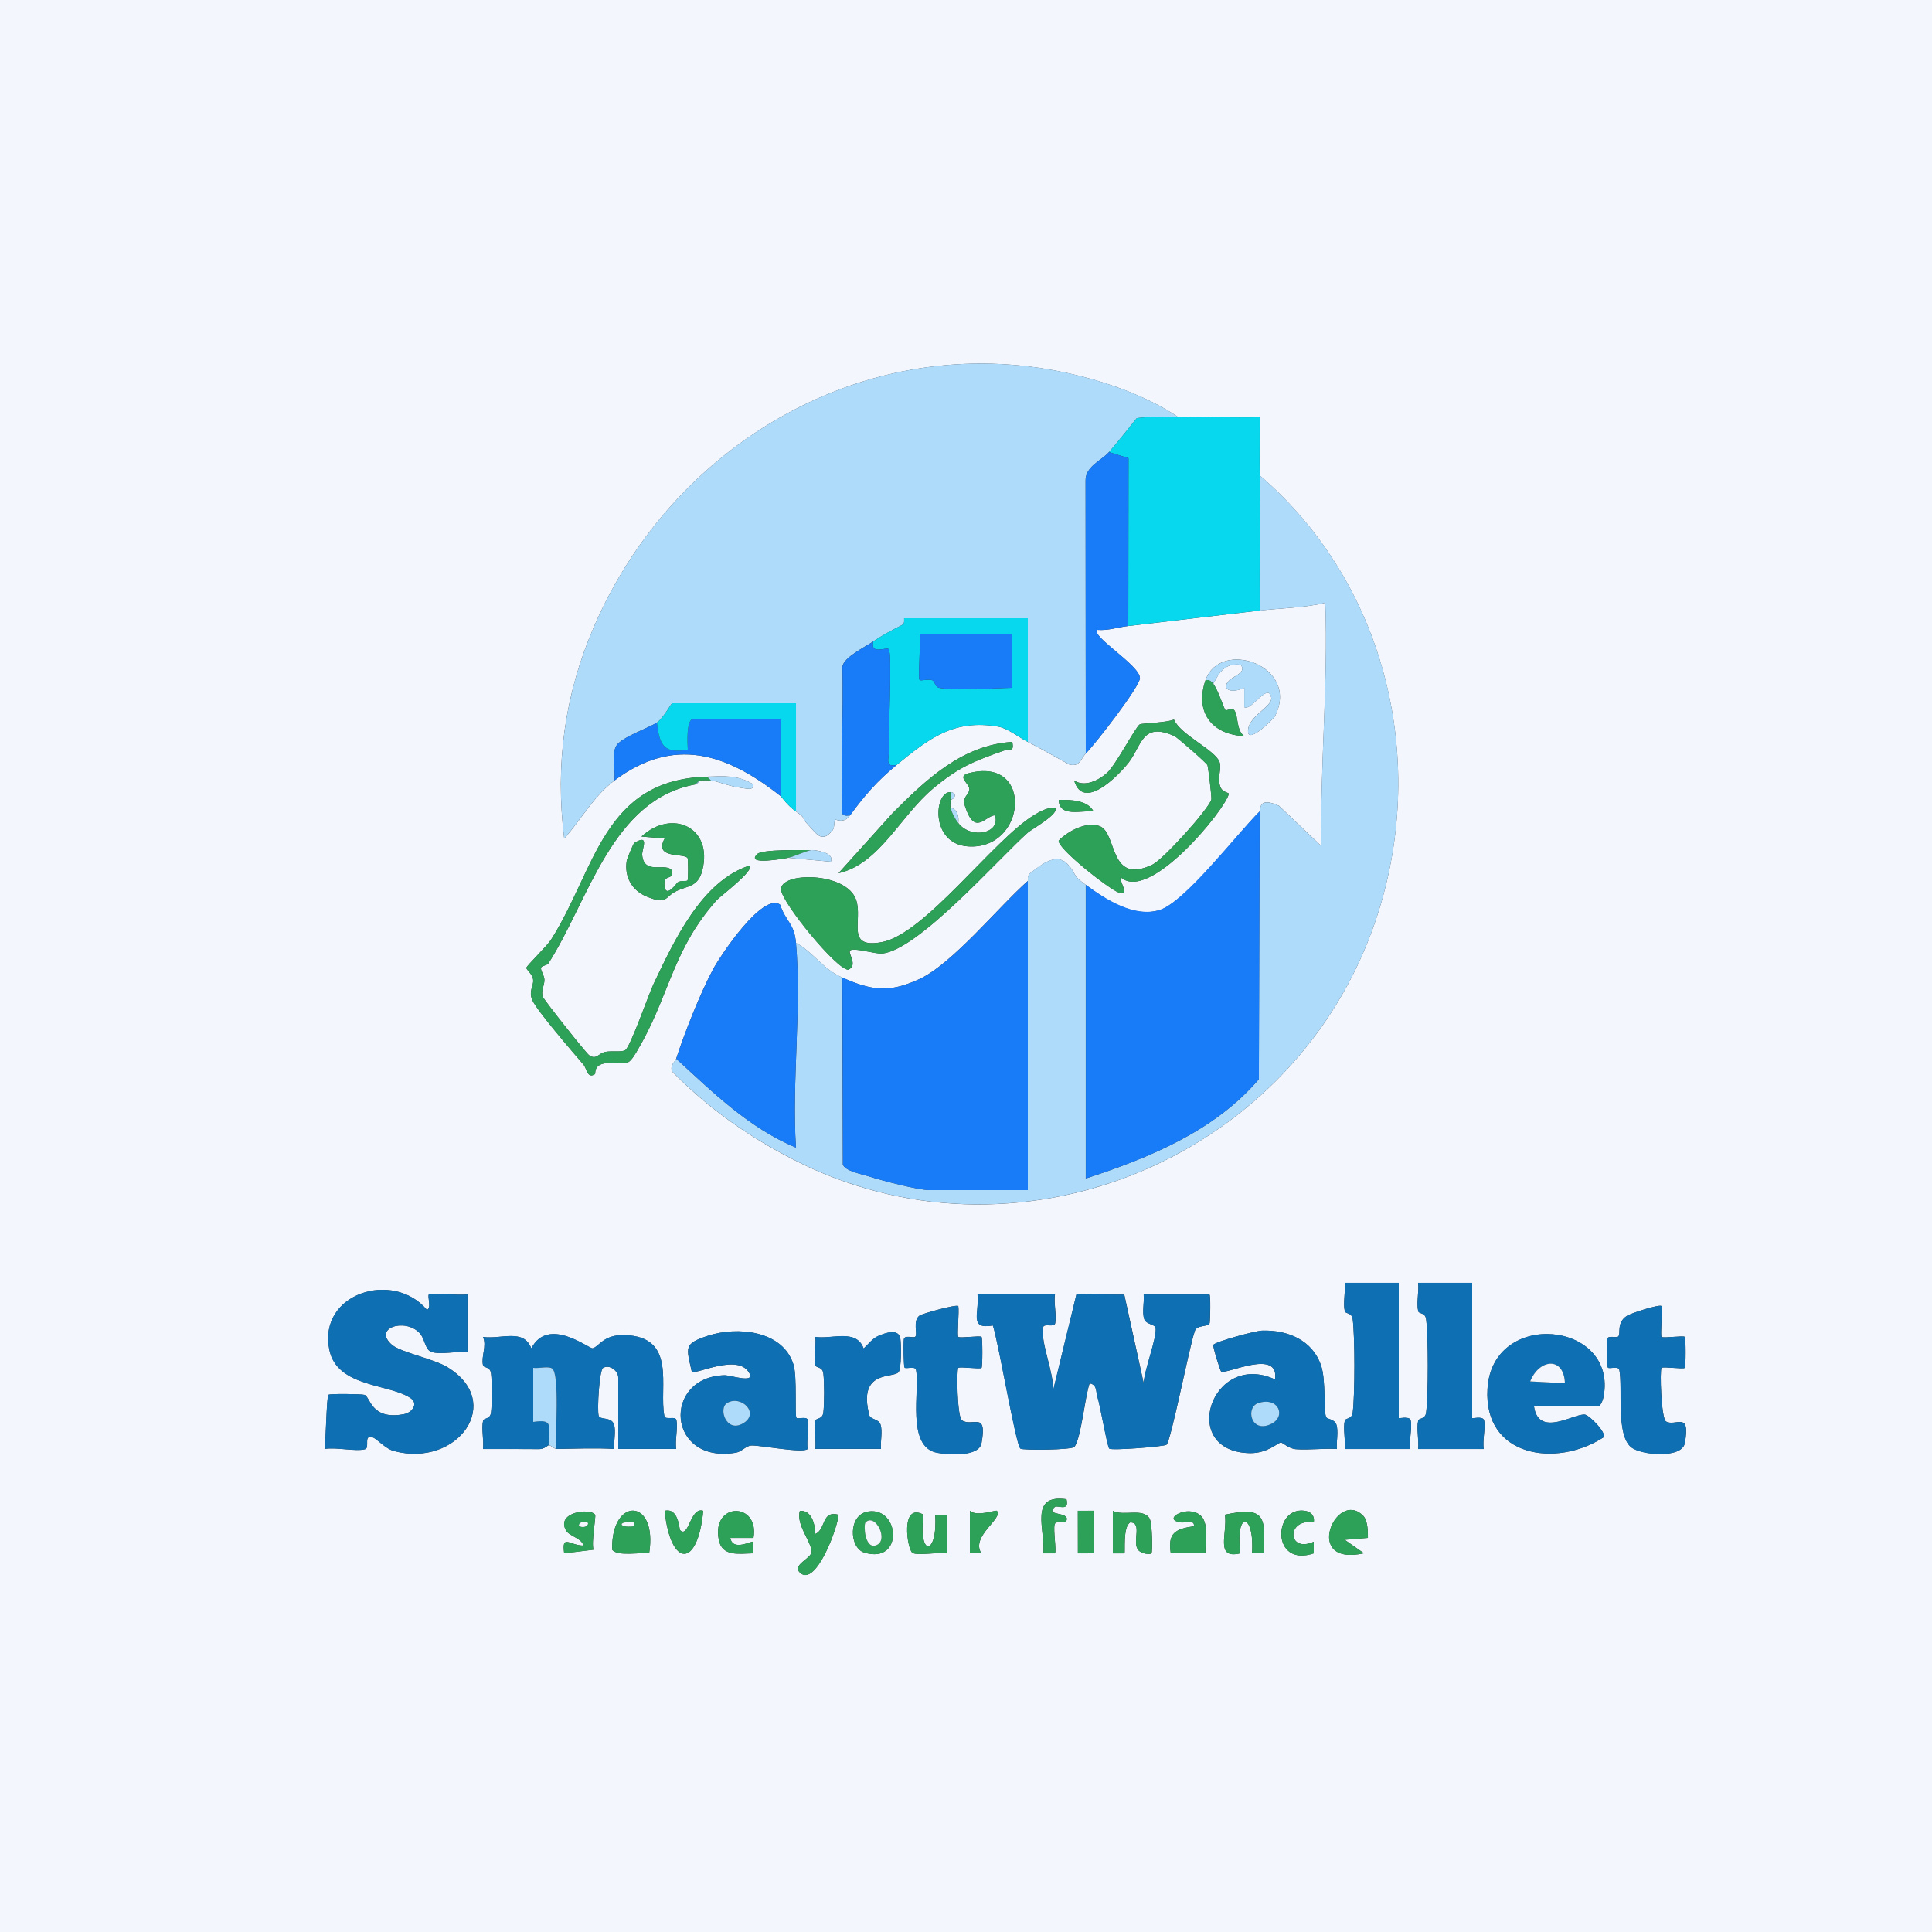 <?xml version="1.0" encoding="UTF-8"?>
<svg id="Calque_1" data-name="Calque 1" xmlns="http://www.w3.org/2000/svg" viewBox="0 0 375 375">
  <rect x="0" y="0" width="375" height="375" fill="#333333" stroke="none"/>
  <defs>
    <style>
      .cls-1 {
        fill: #0e6fb3;
      }

      .cls-2 {
        fill: #187cf8;
      }

      .cls-3 {
        fill: #afdbfb;
      }

      .cls-4 {
        fill: #08d8ee;
      }

      .cls-5 {
        fill: #2da157;
      }

      .cls-6 {
        fill: #f3f6fd;
      }
    </style>
  </defs>
  <path class="cls-6" d="M375,0v375H0V0h375ZM228.75,81c-6.25-4.21-14.4-7.03-21.74-8.63-38.79-8.46-76.39,13.71-91.73,49.29-5.71,13.24-7.54,26.72-5.77,41.1,3.37-3.72,5.65-8.18,9.74-11.25,11.59-8.68,21.79-5.24,32.25,3,.28.22,1.23,1.76,3,3,2.07,1.44,1.02,1.17,1.95,2.14,2.08,2.18,2.97,4.16,5.14,1.53.45-.54.26-1.75.51-2.07.11-.14,1.63.91,2.9-.85,2.71-3.75,5.3-6.72,9-9.75,6.25-5.11,11.11-9.01,19.83-7.45,1.74.31,4.02,2.12,5.67,2.95,2.78,1.41,5.33,2.91,8.06,4.39,2.01.56,2.3-1.25,3.19-2.14,1.78-1.77,10.5-13,10.51-14.64.01-2.47-9.64-8.18-8.26-9.36,2.06.18,3.99-.52,6-.75,8.49-.99,17.02-2.02,25.5-3,4.23-.49,8.56-.51,12.75-1.5.57,15.82-1.04,31.45-.75,47.24l-8.26-7.85c-4.16-1.9-3.48.85-3.74,1.11-4.42,4.36-14.4,17.62-19.46,19.15s-10.43-2.06-14.29-4.9c-2.79-2.06-1.62-1.79-3.31-3.8-2.24-2.67-5.18-.25-7.44,1.51-.7.55-.44,1.47-.51,1.53-5.69,5.02-14.62,16.09-21.07,19.05-5.8,2.67-9.18,2.26-14.93-.3-3.89-1.73-5.52-4.84-9-6.75-.34-3.83-1.92-3.99-3.08-7.41-3.41-2.42-11.65,9.99-13.06,12.64-2.49,4.7-5.46,12.18-7.11,17.27-.17.54-1.3,1.28-.77,2.49,6.94,7.07,14.58,12.48,23.46,17.05,42.88,22.08,95.65.5,112.23-43.99,11.62-31.19,3.7-67-21.67-88.79-.03-3.74.02-7.51,0-11.25-5.24.08-10.52-.09-15.75,0ZM234,132c-2.14,6.14,1.13,10.56,7.48,10.88-1.52-1.19-1.1-3.73-1.85-4.95-.43-.69-1.63.08-1.76-.07-.37-.42-1.39-3.88-2.37-5.11,1.17-2.34,2.27-4.02,5.25-3.75.96.95,0,1.7-1.09,2.32-3.25,1.86-1.37,3.68,1.84,2.18v3.74c1.29.97,4.66-4.97,5.25-1.86.34,1.82-4.77,3.7-4.5,6.73.19,2.15,4.98-2.59,5.25-3.15,4.87-9.85-10.68-15.05-13.5-6.97ZM227.85,139.66c-1.23.6-6.31.74-6.6.92-.87.54-4.62,7.85-6.37,9.43-1.64,1.49-4.35,2.81-6.38,1.49,1.76,5.92,8.35-.72,10.49-3.38,2.64-3.28,2.59-8.14,8.99-5.24.51.23,6.18,5.16,6.39,5.64.14.31.87,6.36.76,6.68-.71,2.07-9.37,11.63-11.43,12.62-8.56,4.1-6.77-6.19-10.28-7.48-2.56-.94-6.14.98-7.92,2.81-.36,1.47,9.85,9.49,11.64,10.08,2.34.78-.04-2.46.37-2.99,5.52,5.13,20.39-13.22,21-16.14.07-.32-1.24-.23-1.65-1.41-.66-1.88.39-3.58-.2-4.91-1.03-2.33-7.57-5.19-8.8-8.13ZM196.5,144c-9.75.61-16.75,7.32-23.27,13.85l-10.48,11.64c7.99-1.82,11.98-11.11,18.39-16.47,4.88-4.08,7.83-5.26,13.71-7.33,1.21-.43,2,.39,1.64-1.69ZM137.25,150.75c-20.22.58-21.64,18.04-30.27,31.61-.85,1.34-4.82,5.13-4.81,5.5.01.39,1.19,1.2,1.31,2.29.14,1.25-.89,2.1-.2,3.87.76,1.97,8.07,10.39,9.98,12.63.65.77.74,2.81,2.23,1.83.14-.09-.32-1.82,2.06-2.11,4.61-.56,3.83,1.79,7.09-4.12,5.39-9.79,6.24-18.31,14.47-27.53.67-.75,7.41-5.77,6.39-6.72-9.36,3.02-14.68,14.68-18.64,22.98-.97,2.04-4.53,12.32-5.51,12.86-.78.43-2.6.09-3.81.32-1.41.27-1.76,1.64-3.18.67-.6-.41-8.74-10.68-9-11.36-.42-1.11.32-2.15.31-3.28,0-.81-.67-1.64-.67-2.26,0-.5,1.15-.48,1.48-.99,7.88-12.37,12.28-31.75,28.52-34.69.56-.1.7-.75.75-.75.7-.06,1.56-.06,2.25,0,1.28.12,3.9,1.24,5.73,1.4.84.08,2.68.7,2.51-.64-3.09-1.91-5.86-1.6-8.99-1.51ZM184.5,153.75c-3.22-.08-3.99,10.03,3.39,10.54,11.41.79,12.87-17.62.09-14.19-2.37.64.28,2,.17,3.16s-1.45,1.32-.83,3.25c1.91,5.9,3.92,1.81,5.81,1.74,1.17,3.55-4.66,4.7-7.12,1.51.13-1.31-.12-2.61-1.5-3-.1-.39.02-1.02,0-1.5,1.09-.32,1.09-1.47,0-1.5ZM212.25,157.49c-1.16-2.23-4.57-2.26-6.75-2.24.05,3.47,4.51,2,6.75,2.24ZM204.75,156.75c-1.49-.02-2.88.75-4.11,1.5-7.8,4.76-21.12,23.04-29.44,24.61-7.17,1.35-3.69-4.16-5.01-8.16-1.83-5.54-14.9-5.53-14.58-1.97.23,2.53,10.75,15.48,13.04,15.49,1.97-.86-.16-3.25.37-3.73.7-.63,4.8.7,6.2.58,6.97-.6,22.53-18.34,28.29-23.47.73-.65,6.41-3.78,5.25-4.86ZM123.11,163.62c-.16.1-1.4,3.04-1.46,3.45-.5,3.12,1,5.8,3.93,6.98,4.05,1.64,3.36.04,5.75-1.11,2.12-1.02,4.16-.74,4.99-4,2.13-8.41-5.94-12-11.81-6.56l4.5.37c-2.2,4.05,3.76,2.77,4.45,3.81.12.18.16,4.26-.03,4.37-.33.18-1.22-.07-1.9.34-.14.09-2.19,3.08-2.53.85-.4-2.63,1.63-1.08,1.5-2.98-.95-2.01-5.48.95-5.85-3.17-.1-1.15,1.56-4.25-1.54-2.34ZM157.5,165c-1.85.02-9.53-.17-10.5.76-2.44,2.32,5.31.86,6,.74l8.25.75c.84-1.77-3.01-2.28-3.75-2.25ZM271.5,249h-10.5c.21,1.72-.36,3.88.02,5.49.14.6,1.36.2,1.54,1.59.44,3.37.44,14.73,0,18.1-.18,1.39-1.4.98-1.54,1.59-.37,1.6.19,3.77-.02,5.49h12.75c-.3-1.6.41-4.25.05-5.59-.23-.86-2.3-.29-2.3-.41v-26.25ZM285.75,249h-10.5c.21,1.72-.36,3.88.02,5.49.14.6,1.36.2,1.54,1.59.44,3.37.44,14.73,0,18.1-.18,1.39-1.4.98-1.54,1.59-.37,1.6.19,3.77-.02,5.49h12.75c-.3-1.6.41-4.25.05-5.59-.23-.86-2.3-.29-2.3-.41v-26.25ZM90.75,262.5v-11.25c-1.26.2-7.24-.28-7.5,0-.32.34.55,2.66-.37,3-6.54-7.77-21.15-3.27-18.96,7.7,1.49,7.45,11.83,6.58,15.88,9.5,1.37.99.29,2.73-1.43,3.05-6.43,1.22-6.47-3.47-7.65-3.76-.71-.17-6.73-.24-6.97,0-.36.38-.49,9.08-.75,10.51,2.19-.4,5.99.54,7.85.05,1.02-.27-.42-2.94,1.52-2.29.84.28,2.4,2.18,4.11,2.64,12.37,3.29,21.59-9.51,10.31-16.31-2.68-1.61-8.99-2.84-10.7-4.3-3.78-3.24,2.44-5.29,5.33-2.33,1.08,1.11,1.05,3.25,2.31,3.69,1.77.62,5.01-.22,7.03.1ZM204.75,251.25h-15c.38,3.64-1.72,6.86,2.97,6.03,1.06,3,4.42,23.1,5.35,23.9.4.35,10.08.28,10.51-.36,1.33-1.98,1.97-9.58,2.92-12.31,1.5.27,1.19,1.62,1.51,2.6.56,1.72,1.91,9.73,2.31,10.07.48.41,10.67-.4,11.1-.75.87-.72,4.46-19.2,5.46-21.92.27-1.46,2.69-.86,2.92-1.7.09-.3.23-5.55-.05-5.55h-12.75c.15,1.48-.36,3.43.11,4.79.36,1.05,2.08.98,2.2,1.69.31,1.84-2.25,8.31-2.31,10.76l-3.77-17.21-9.28-.08-4.56,18.8c.27-3.42-2.47-9.44-1.91-12.37.16-.87,2.16.12,2.34-.8.3-1.55-.3-3.88-.05-5.59ZM186,253.5c-.37-.37-7.02,1.48-7.52,1.85-1.38,1.04-.31,3.57-.82,4.1-.31.33-2.05-.39-2.21.46-.14.71-.06,5.35.14,5.54.32.32,2.05-.4,2.22.46.77,3.87-1.96,14.95,4.09,16.07,2.24.42,8.12.8,8.61-1.85,1.18-6.38-1.77-3.08-3.8-4.45-.91-.62-1.07-9.82-.7-10.18.29-.29,4.21.3,4.51,0,.21-.21.21-5.8,0-6.01-.3-.29-4.21.3-4.51,0-.27-.27.2-4.9,0-6.01ZM322.5,253.5c-.37-.39-5.9,1.37-6.71,1.9-2.1,1.37-1.14,3.47-1.67,4-.38.38-2-.31-2.16.51-.14.7-.06,5.35.14,5.54.32.32,2.04-.4,2.22.46.68,3.39-.68,12.42,2.22,14.94,1.89,1.63,9.92,2.31,10.48-.72,1.18-6.42-1.85-3.13-3.65-4.23-.93-.57-1.23-10.03-.86-10.4.3-.29,4.21.3,4.51,0,.21-.21.21-5.8,0-6.01-.3-.29-4.21.3-4.51,0-.27-.26.2-4.9,0-6ZM154.59,275.2c-.37-.36.16-7.95-.58-10.33-2.07-6.65-10.92-7.45-16.6-5.59-4.78,1.56-4.19,2.23-3.14,6.97.75.67,9.2-3.74,11.23.39.93,1.9-3.82.27-4.86.3-12.15.32-11.25,17.3,2.2,15.03,1.13-.19,1.93-1.32,2.99-1.39,1.63-.1,10.02,1.57,10.92.68-.26-1.7.35-4.06.05-5.59-.17-.85-1.9-.14-2.22-.46ZM257.42,275.09c-.54-.87-.03-7.09-.97-9.93-1.65-5.03-6.51-7.03-11.47-6.88-1.35.04-9.01,2.12-9.48,2.76-.16.22,1.31,5.03,1.53,5.18.89.65,11.36-4.59,10.45,1.53-12.39-5.68-18.85,14.06-4.87,14.31,3.37.06,5.48-2.06,5.99-2.06.4,0,1.51,1.2,2.97,1.3,2.6.18,5.31-.21,7.92-.04-.14-1.48.35-3.43-.12-4.79-.34-.98-1.73-.99-1.96-1.37ZM108,281.25c3.73-.05,7.55-.22,11.24,0-.16-1.44.37-3.51-.08-4.79-.54-1.51-2.71-.78-2.96-1.67-.32-1.13.12-8.8.85-9.26,1.23-.77,2.95.55,2.95,1.84v13.88h11.25c-.25-1.71.35-4.04.05-5.59-.18-.9-2.18.08-2.35-.82-1.1-5.63,2.54-15.45-7.81-15.69-4.06-.09-4.88,2.27-6.11,2.56-.65.15-8.65-6.31-11.9.03-1.49-3.94-5.85-1.73-9.38-2.23.79,1.79-.38,3.67,0,5.48.13.6,1.38.18,1.56,1.59.21,1.58.21,6.02,0,7.6-.18,1.39-1.4.99-1.54,1.59-.37,1.6.19,3.77-.02,5.49,3.63,0,7.29-.01,10.93.02.96,0,1.72-.77,1.82-.77.39,0,1.16.75,1.5.75ZM158.25,281.25h12.75c-.15-1.48.36-3.42-.11-4.79-.35-1.02-1.95-.95-2.15-1.73-2.34-8.99,4.75-7.09,5.69-8.42.54-.76.51-5.29.33-6.45-.32-2.08-2.9-1.14-4.31-.53-1.1.48-1.95,1.62-2.82,2.43-1.4-3.89-6.14-1.76-9.38-2.25.21,1.72-.35,3.89.02,5.49.14.6,1.36.2,1.54,1.59.21,1.58.21,6.02,0,7.6-.18,1.39-1.4.99-1.54,1.59-.37,1.61.19,3.77-.02,5.49ZM297.75,273h12.38c.53,0,1-1.25,1.12-1.87,2.78-14.72-21.62-17.14-22.53-1.53-.77,13.17,13.29,15.37,22.53,9.39.62-.89-2.65-4.16-3.53-4.39-1.86-.48-9.06,4.65-9.97-1.59ZM207,291c-7.36-1.04-4.08,5.87-4.49,10.5h2.24c.37-.35-.34-4.53-.05-5.6.27-.96,2,.08,2.31-.79.63-1.78-4.33-.8-2.26-2.62.47-.41,2.88,1.02,2.25-1.5ZM115.51,294.01c-.95-1.37-7.6-.52-5.66,3.01.66,1.2,3,1.47,3.41,2.97-2.69,0-4.25-2.32-3.75,1.5l5.69-.7c-.44-1.38.52-6.5.32-6.79ZM126,301.5c1.73-10.83-7.42-11.02-7.18-.71,1.03,1.38,5.43.47,7.18.71ZM132.01,297c-.22-.22-.26-4.39-3.01-3.75,1.18,11.06,6.44,11.18,7.49,0-2.51-.85-2.8,5.45-4.49,3.75ZM146.25,298.5c1.21-6.97-8.15-7.03-6.74.35.65,3.41,4.02,2.68,6.74,2.65v-2.24c-.26-.29-4.01,1.97-4.5-.74h4.5ZM158.26,297.75c-.08-1.79-.63-4.64-3-4.5-.85,2.56,2.29,6.12,2.27,7.91-.02,1.37-3.85,2.55-2.27,4.08,3.09,2.98,7.45-9.02,7.49-11.24-3.35-.84-2.37,2.78-4.49,3.74ZM168.55,293.38c-4.01.58-3.74,7.09-.77,7.98,7.64,2.29,6.92-8.87.77-7.98ZM193.49,293.25c-.18-.2-3.92,1.22-5.24,0v8.25s2.24,0,2.24,0c-2.17-3.31,4.35-6.8,3-8.25ZM212.25,293.24h-3.04s.01,8.26.01,8.26h3.04s-.01-8.26-.01-8.26ZM223.5,301.5c.24-.24.16-5.88-.36-6.75-1.27-2.13-5.04-.39-7.13-1.49v8.25s2.24,0,2.24,0c.22-.22-.37-5.16,1.14-6.01,2.38.02.37,3.67,1.48,5.27.58.83,2.35,1.02,2.64.73ZM234,301.5c-.17-3.01,1.23-7.56-2.8-8.12-2.2-.3-5.14,1.59-2.08,2.11.94.16,2.78-.65,2.63.74-3.59.54-5.13,1.3-4.5,5.26h6.76ZM245.25,301.5c.5-7.34.08-9.11-7.49-7.5.53,3.65-2.01,8.71,2.99,7.49-1.06-8.49,2.82-7.86,2.26,0h2.24ZM255,295.5c.22-1.35-.6-2.14-1.89-2.28-6.05-.66-6.3,11.06,1.89,8.28v-2.25c-5.14,2.31-5.4-4.6,0-3.76ZM264.57,294.19c-5.19-5.25-11.87,9.97.18,7.3l-3.74-2.62,4.5-.37c.02-1.26-.03-3.4-.93-4.31ZM179.25,294c-4.57-2.49-3.16,6.77-2.14,7.4s5.08-.21,6.65.11v-7.51s-2.25,0-2.25,0c.56,7.86-3.32,8.49-2.26,0Z"/>
  <path class="cls-3" d="M228.75,81c-2.68.05-5.43-.22-8.1.16-1.77,2.16-3.56,4.5-5.4,6.59-1.43,1.63-4.63,2.79-4.54,5.59l.04,52.91c-.9.89-1.18,2.7-3.19,2.14-2.73-1.48-5.28-2.98-8.06-4.39v-24h-24c-.06,0,.13,1.02-.25,1.22-2.32,1.23-3.55,1.81-5.75,3.28-1.64,1.1-5.66,3.04-6,4.87.22,8.75-.29,17.54,0,26.29.05,1.44-.76,3.01,1.5,2.59-1.27,1.76-2.79.71-2.9.85-.25.33-.06,1.53-.51,2.07-2.17,2.62-3.07.65-5.14-1.53-.93-.97.12-.7-1.95-2.14v-21h-24c-.25,0-1.7,2.88-3,3.75-1.56,1.04-6.86,2.82-7.87,4.5s-.12,4.82-.38,6.75c-4.09,3.07-6.37,7.53-9.74,11.25-1.77-14.37.07-27.86,5.77-41.1,15.34-35.58,52.94-57.74,91.73-49.29,7.34,1.6,15.49,4.42,21.74,8.63Z"/>
  <path class="cls-3" d="M244.5,92.25c25.37,21.8,33.29,57.61,21.67,88.79-16.58,44.48-69.35,66.07-112.23,43.99-8.88-4.57-16.52-9.97-23.46-17.05-.53-1.21.59-1.95.77-2.49,7.11,6.54,14.16,13.47,23.24,17.25-.82-12.85,1.13-27.07,0-39.75,3.48,1.91,5.11,5.02,9,6.75l.1,36.27c.45,1.33,3.75,1.89,5.15,2.35,2.35.77,9.52,2.63,11.62,2.63h19.12v-60c.07-.06-.2-.98.51-1.53,2.25-1.77,5.19-4.18,7.44-1.51,1.69,2.01.52,1.74,3.31,3.8v57c12.32-4.01,25.02-9.23,33.6-19.27l.15-51.97c.26-.25-.42-3,3.74-1.11l8.26,7.85c-.29-15.79,1.32-31.43.75-47.24-4.19.99-8.52,1.01-12.75,1.5-.05-8.74.07-17.51,0-26.25Z"/>
  <path class="cls-2" d="M244.5,157.5l-.15,51.97c-8.58,10.05-21.28,15.27-33.59,19.27v-57c3.85,2.84,9.4,6.38,14.28,4.9s15.04-14.79,19.46-19.15Z"/>
  <path class="cls-2" d="M199.5,171v60h-19.12c-2.1,0-9.27-1.86-11.62-2.63-1.4-.46-4.7-1.02-5.15-2.35l-.1-36.27c5.75,2.56,9.12,2.97,14.93.3,6.45-2.97,15.39-14.03,21.07-19.05Z"/>
  <path class="cls-4" d="M228.75,81c5.24-.09,10.52.07,15.75,0,.02,3.74-.04,7.51,0,11.25.07,8.74-.05,17.51,0,26.25-8.48.98-17.01,2.01-25.5,3l.04-32.57-3.79-1.18c1.84-2.09,3.63-4.43,5.4-6.59,2.66-.38,5.41-.11,8.1-.16Z"/>
  <path class="cls-1" d="M204.75,251.25c-.25,1.71.35,4.04.05,5.59-.18.92-2.18-.07-2.34.8-.55,2.93,2.18,8.95,1.91,12.37l4.56-18.8,9.28.08,3.77,17.21c.07-2.45,2.62-8.92,2.31-10.76-.12-.71-1.84-.65-2.2-1.69-.47-1.36.05-3.31-.11-4.79h12.75c.28,0,.14,5.24.05,5.55-.24.84-2.66.24-2.92,1.7-.99,2.72-4.58,21.21-5.46,21.92-.43.35-10.61,1.16-11.1.75-.39-.33-1.75-8.34-2.31-10.07-.32-.98-.01-2.34-1.51-2.6-.95,2.73-1.59,10.34-2.92,12.31-.43.64-10.11.71-10.51.36-.93-.8-4.29-20.9-5.35-23.9-4.69.83-2.6-2.38-2.97-6.03h15Z"/>
  <path class="cls-2" d="M131.25,205.5c1.65-5.08,4.62-12.57,7.11-17.27,1.41-2.66,9.65-15.06,13.06-12.64,1.17,3.42,2.74,3.58,3.08,7.41,1.12,12.68-.83,26.9,0,39.75-9.08-3.78-16.13-10.71-23.24-17.25Z"/>
  <path class="cls-1" d="M90.75,262.5c-2.02-.31-5.26.52-7.03-.1-1.26-.44-1.23-2.58-2.31-3.69-2.88-2.96-9.11-.91-5.33,2.33,1.71,1.46,8.02,2.69,10.7,4.3,11.28,6.8,2.06,19.59-10.31,16.31-1.72-.46-3.28-2.36-4.11-2.64-1.94-.65-.5,2.02-1.52,2.29-1.86.49-5.66-.45-7.85-.05.26-1.43.38-10.13.75-10.51.24-.25,6.26-.18,6.97,0,1.18.29,1.22,4.99,7.65,3.76,1.72-.33,2.8-2.07,1.43-3.05-4.05-2.91-14.4-2.05-15.88-9.5-2.19-10.97,12.42-15.48,18.96-7.7.92-.35.04-2.67.37-3,.26-.27,6.25.21,7.5,0v11.25Z"/>
  <path class="cls-1" d="M106.5,280.5c-.1,0-.86.78-1.82.77-3.64-.03-7.3-.03-10.93-.02.21-1.72-.35-3.89.02-5.49.14-.6,1.36-.2,1.54-1.59.2-1.58.21-6.02,0-7.6-.18-1.4-1.43-.99-1.56-1.59-.38-1.82.79-3.69,0-5.48,3.53.5,7.89-1.71,9.38,2.23,3.25-6.35,11.25.12,11.9-.03,1.23-.29,2.05-2.65,6.11-2.56,10.35.23,6.71,10.06,7.81,15.69.18.9,2.18-.08,2.35.82.3,1.55-.31,3.88-.05,5.59h-11.25v-13.88c0-1.28-1.72-2.61-2.95-1.84-.73.46-1.17,8.13-.85,9.26.25.89,2.42.15,2.96,1.67.45,1.28-.08,3.36.08,4.79-3.69-.22-7.51-.05-11.24,0-.29-2.53.73-14.69-.86-15.64-.76-.46-2.61.06-3.64-.11v10.5c4.23-.65,2.88,1.01,3,4.5Z"/>
  <path class="cls-4" d="M169.5,124.5c2.2-1.47,3.42-2.05,5.75-3.28.38-.2.19-1.22.25-1.22h24v24c-1.65-.84-3.93-2.65-5.67-2.95-8.72-1.55-13.58,2.35-19.83,7.45-2.26.42-1.45-1.15-1.5-2.59-.1-2.93.7-19.2,0-19.91-.46-.48-3.65,1.2-3.01-1.5ZM196.5,123h-18c.24,1.37-.33,8.7,0,8.99.24.21,1.72-.24,2.42.03.76.29.31,1.36,1.65,1.54,4.18.54,9.65.02,13.93-.06v-10.5Z"/>
  <path class="cls-1" d="M154.59,275.2c.32.32,2.05-.4,2.22.46.3,1.54-.3,3.89-.05,5.59-.9.9-9.29-.77-10.92-.68-1.07.06-1.86,1.2-2.99,1.39-13.46,2.27-14.36-14.71-2.2-15.03,1.04-.03,5.79,1.6,4.86-.3-2.03-4.13-10.48.28-11.23-.39-1.04-4.74-1.64-5.4,3.14-6.97,5.68-1.86,14.53-1.06,16.6,5.59.74,2.38.22,9.97.58,10.33ZM141.1,272.35c-1.65,1.05-.17,5.62,2.89,4.05,3.79-1.94-.17-5.79-2.89-4.05Z"/>
  <path class="cls-1" d="M257.42,275.09c.23.37,1.63.39,1.96,1.37.47,1.36-.03,3.31.12,4.79-2.61-.17-5.32.22-7.92.04-1.46-.1-2.56-1.3-2.97-1.3-.51,0-2.62,2.12-5.99,2.06-13.98-.25-7.52-19.99,4.87-14.31.91-6.12-9.56-.88-10.45-1.53-.22-.16-1.69-4.97-1.53-5.18.47-.63,8.13-2.71,9.48-2.76,4.96-.15,9.82,1.86,11.47,6.88.93,2.84.43,9.06.97,9.93ZM244.23,272.34c-2.53.83-1.45,5.98,2.52,4.04,2.98-1.46,1.38-5.32-2.52-4.04Z"/>
  <path class="cls-2" d="M215.25,87.75l3.79,1.18-.04,32.57c-2,.23-3.94.93-6,.75-1.38,1.18,8.27,6.89,8.26,9.36,0,1.64-8.73,12.87-10.51,14.64l-.04-52.91c-.09-2.8,3.1-3.96,4.54-5.59Z"/>
  <path class="cls-1" d="M297.75,273c.91,6.25,8.11,1.11,9.97,1.59.88.23,4.15,3.5,3.53,4.39-9.24,5.99-23.3,3.79-22.53-9.39.91-15.62,25.31-13.19,22.53,1.53-.12.62-.59,1.87-1.12,1.87h-12.38ZM303.75,268.5c-.19-5.26-5-4.73-6.74-.37l6.74.37Z"/>
  <path class="cls-1" d="M271.5,249v26.25c0,.12,2.07-.45,2.3.41.36,1.34-.35,3.99-.05,5.59h-12.75c.21-1.72-.36-3.88.02-5.49.14-.6,1.36-.2,1.54-1.59.44-3.37.44-14.73,0-18.1-.18-1.39-1.4-.98-1.54-1.59-.37-1.6.19-3.77-.02-5.49h10.5Z"/>
  <path class="cls-1" d="M285.75,249v26.25c0,.12,2.07-.45,2.3.41.36,1.34-.35,3.99-.05,5.59h-12.75c.21-1.72-.36-3.88.02-5.49.14-.6,1.36-.2,1.54-1.59.44-3.37.44-14.73,0-18.1-.18-1.39-1.4-.98-1.54-1.59-.37-1.6.19-3.77-.02-5.49h10.5Z"/>
  <path class="cls-1" d="M186,253.5c.2,1.11-.27,5.74,0,6.01.3.29,4.21-.3,4.51,0,.21.21.21,5.8,0,6.01-.3.29-4.21-.3-4.51,0-.37.36-.21,9.56.7,10.18,2.03,1.37,4.98-1.93,3.8,4.45-.49,2.66-6.36,2.27-8.61,1.85-6.05-1.12-3.33-12.2-4.09-16.07-.17-.86-1.9-.14-2.22-.46-.2-.2-.28-4.83-.14-5.54.17-.84,1.9-.13,2.21-.46.51-.53-.56-3.06.82-4.1.5-.38,7.15-2.22,7.52-1.85Z"/>
  <path class="cls-1" d="M322.5,253.5c.2,1.1-.27,5.74,0,6,.3.29,4.21-.3,4.51,0,.21.21.21,5.8,0,6.01-.3.29-4.21-.3-4.51,0-.37.37-.07,9.83.86,10.4,1.8,1.1,4.83-2.19,3.65,4.23-.56,3.03-8.59,2.36-10.48.72-2.91-2.51-1.54-11.55-2.22-14.94-.17-.85-1.9-.14-2.22-.46-.2-.19-.28-4.84-.14-5.54.17-.81,1.78-.12,2.16-.51.53-.54-.43-2.63,1.67-4,.81-.53,6.35-2.29,6.71-1.9Z"/>
  <path class="cls-1" d="M158.25,281.25c.21-1.72-.35-3.88.02-5.49.14-.6,1.36-.2,1.54-1.59.21-1.58.21-6.02,0-7.6-.18-1.39-1.4-.99-1.54-1.59-.37-1.6.19-3.77-.02-5.49,3.24.49,7.98-1.64,9.38,2.25.87-.81,1.72-1.95,2.82-2.43,1.41-.61,3.99-1.55,4.31.53.18,1.17.21,5.69-.33,6.45-.94,1.33-8.03-.57-5.69,8.42.21.79,1.8.72,2.15,1.73.47,1.37-.04,3.3.11,4.79h-12.75Z"/>
  <path class="cls-5" d="M137.25,150.75l.75.75c-.69-.06-1.55-.06-2.25,0l-.75.75c-16.25,2.95-20.64,22.32-28.52,34.69-.33.52-1.49.49-1.48.99,0,.62.67,1.45.67,2.26.01,1.13-.73,2.17-.31,3.28.26.68,8.4,10.95,9,11.36,1.42.97,1.78-.4,3.18-.67,1.21-.23,3.03.11,3.81-.32.98-.54,4.54-10.82,5.51-12.86,3.96-8.3,9.28-19.96,18.64-22.98,1.01.95-5.73,5.98-6.39,6.72-8.23,9.22-9.08,17.74-14.47,27.53-3.26,5.91-2.47,3.56-7.09,4.12-2.38.29-1.92,2.02-2.06,2.11-1.49.98-1.57-1.07-2.23-1.83-1.91-2.23-9.22-10.65-9.98-12.63-.69-1.77.35-2.62.2-3.87-.12-1.1-1.3-1.9-1.31-2.29-.01-.37,3.96-4.16,4.81-5.5,8.62-13.57,10.04-31.03,30.27-31.61Z"/>
  <path class="cls-5" d="M204.75,156.75c1.16,1.08-4.52,4.21-5.25,4.86-5.76,5.13-21.32,22.87-28.29,23.47-1.4.12-5.5-1.22-6.2-.58-.54.48,1.6,2.87-.37,3.73-2.29-.01-12.82-12.96-13.04-15.49-.32-3.57,12.76-3.57,14.58,1.97,1.32,4-2.15,9.52,5.01,8.16,8.33-1.57,21.64-19.85,29.44-24.61,1.23-.75,2.62-1.52,4.11-1.5Z"/>
  <path class="cls-2" d="M169.5,124.5c-.65,2.7,2.55,1.02,3.01,1.5.69.72-.1,16.98,0,19.91.05,1.44-.76,3.01,1.5,2.59-3.7,3.03-6.29,6-9,9.75-2.26.42-1.45-1.15-1.5-2.59-.29-8.74.22-17.54,0-26.29.35-1.83,4.36-3.77,6-4.87Z"/>
  <path class="cls-2" d="M127.5,140.25c.52,4.35,1.32,6.11,6,5.25-.06-1.16-.34-6,1.12-6h16.88v15c-10.46-8.24-20.66-11.68-32.25-3,.26-1.93-.6-5.12.38-6.75s6.31-3.46,7.87-4.5Z"/>
  <path class="cls-5" d="M227.85,139.66c1.23,2.94,7.78,5.8,8.8,8.13.59,1.34-.46,3.04.2,4.91.41,1.18,1.72,1.09,1.65,1.41-.6,2.92-15.48,21.27-21,16.14-.41.52,1.97,3.76-.37,2.99-1.79-.59-12-8.61-11.64-10.08,1.79-1.82,5.36-3.75,7.92-2.81,3.51,1.29,1.72,11.57,10.28,7.48,2.06-.99,10.72-10.55,11.43-12.62.11-.32-.62-6.37-.76-6.68-.21-.48-5.88-5.41-6.39-5.64-6.4-2.9-6.35,1.96-8.99,5.24-2.14,2.66-8.74,9.29-10.49,3.38,2.03,1.32,4.73,0,6.38-1.49,1.75-1.58,5.5-8.89,6.37-9.43.29-.18,5.37-.32,6.6-.92Z"/>
  <path class="cls-4" d="M127.5,140.25c1.3-.87,2.75-3.75,3-3.75h24v21c-1.77-1.24-2.72-2.78-3-3v-15h-16.88c-1.46,0-1.19,4.85-1.12,6-4.69.86-5.48-.91-6-5.25Z"/>
  <path class="cls-5" d="M186,159.75c2.46,3.2,8.28,2.05,7.12-1.51-1.89.07-3.9,4.17-5.81-1.74-.62-1.92.72-2.11.83-3.25s-2.54-2.52-.17-3.16c12.78-3.43,11.32,14.98-.09,14.19-7.38-.51-6.61-10.62-3.39-10.54.01.5-.02,1,0,1.5s-.1,1.11,0,1.5c.25,1.04.84,2.14,1.5,3Z"/>
  <path class="cls-5" d="M196.5,144c.36,2.08-.43,1.27-1.64,1.69-5.87,2.06-8.82,3.25-13.71,7.33-6.42,5.36-10.4,14.66-18.39,16.47l10.48-11.64c6.52-6.53,13.52-13.24,23.27-13.85Z"/>
  <path class="cls-3" d="M234,132c2.82-8.08,18.37-2.88,13.5,6.97-.28.56-5.07,5.29-5.25,3.15-.26-3.03,4.84-4.91,4.5-6.73-.59-3.11-3.96,2.83-5.24,1.86v-3.74c-3.22,1.5-5.09-.31-1.85-2.18,1.09-.62,2.04-1.38,1.09-2.32-2.97-.28-4.07,1.4-5.25,3.75-.45-.56-.72-.82-1.5-.75Z"/>
  <path class="cls-5" d="M123.11,163.62c3.1-1.9,1.43,1.2,1.54,2.34.37,4.13,4.89,1.16,5.85,3.17.14,1.9-1.89.35-1.5,2.98.34,2.23,2.39-.76,2.53-.85.68-.42,1.57-.16,1.9-.34.19-.11.15-4.18.03-4.37-.68-1.04-6.65.24-4.45-3.81l-4.5-.37c5.87-5.44,13.93-1.85,11.81,6.56-.83,3.26-2.87,2.98-4.99,4-2.39,1.15-1.7,2.75-5.75,1.11-2.93-1.19-4.43-3.87-3.93-6.98.06-.4,1.3-3.35,1.46-3.45Z"/>
  <path class="cls-3" d="M106.5,280.5c-.12-3.49,1.23-5.15-3-4.5v-10.5c1.03.16,2.88-.36,3.64.11,1.58.96.56,13.12.86,15.64-.34,0-1.11-.75-1.5-.75Z"/>
  <path class="cls-5" d="M126,301.5c-1.75-.24-6.15.67-7.18-.71-.24-10.31,8.91-10.11,7.18.71ZM123,295.51c-3.12-.37-3.12,1.11,0,.73v-.73Z"/>
  <path class="cls-5" d="M264.57,294.19c.9.91.95,3.05.93,4.31l-4.5.37,3.74,2.62c-12.05,2.67-5.37-12.55-.18-7.3Z"/>
  <path class="cls-5" d="M158.26,297.75c2.12-.97,1.14-4.59,4.49-3.74-.04,2.23-4.4,14.22-7.49,11.24-1.58-1.53,2.25-2.71,2.27-4.08.02-1.8-3.11-5.36-2.27-7.91,2.38-.14,2.93,2.71,3,4.5Z"/>
  <path class="cls-5" d="M223.5,301.5c-.29.29-2.06.1-2.64-.73-1.11-1.6.9-5.25-1.48-5.27-1.5.85-.92,5.79-1.14,6.01h-2.24s0-8.25,0-8.25c2.09,1.11,5.86-.64,7.13,1.49.52.87.6,6.51.36,6.75Z"/>
  <path class="cls-5" d="M146.25,298.5h-4.5c.5,2.73,4.25.46,4.49.75v2.24c-2.71.03-6.07.76-6.73-2.65-1.42-7.38,7.95-7.32,6.74-.35Z"/>
  <path class="cls-5" d="M245.25,301.5h-2.24c.56-7.86-3.32-8.49-2.26,0-5,1.22-2.46-3.84-2.99-7.49,7.57-1.61,7.99.15,7.49,7.5Z"/>
  <path class="cls-5" d="M234,301.5h-6.76c-.63-3.97.91-4.73,4.5-5.26.16-1.39-1.68-.58-2.63-.74-3.06-.52-.12-2.42,2.08-2.11,4.03.56,2.63,5.11,2.8,8.12Z"/>
  <path class="cls-5" d="M179.25,294c-1.06,8.49,2.82,7.86,2.26,0h2.24s0,7.51,0,7.51c-1.57-.32-5.64.52-6.65-.11s-2.43-9.89,2.14-7.4Z"/>
  <path class="cls-5" d="M235.5,132.75c.98,1.23,2,4.7,2.37,5.11.13.15,1.34-.62,1.76.07.76,1.22.33,3.77,1.85,4.95-6.36-.32-9.62-4.75-7.48-10.88.78-.07,1.05.19,1.5.75Z"/>
  <path class="cls-5" d="M168.55,293.38c6.15-.89,6.87,10.27-.77,7.98-2.97-.89-3.24-7.4.77-7.98ZM168,295.5c-.39.39-.2,4.99,1.86,4.49,2.88-.69.1-6.44-1.86-4.49Z"/>
  <path class="cls-5" d="M132.01,297c1.69,1.7,1.98-4.59,4.49-3.75-1.05,11.18-6.31,11.06-7.49,0,2.75-.64,2.79,3.53,3.01,3.75Z"/>
  <path class="cls-5" d="M115.51,294.01c.2.28-.76,5.4-.32,6.79l-5.69.7c-.5-3.83,1.06-1.51,3.75-1.5-.4-1.51-2.75-1.78-3.41-2.97-1.93-3.53,4.72-4.38,5.66-3.01ZM114,295.51c-1.05-.54-2,.47-1.49.73,1.05.54,2-.47,1.49-.73Z"/>
  <path class="cls-5" d="M255,295.5c-5.4-.85-5.14,6.06,0,3.76v2.25c-8.18,2.78-7.93-8.94-1.88-8.28,1.28.14,2.11.93,1.89,2.28Z"/>
  <path class="cls-5" d="M207,291c.63,2.52-1.78,1.09-2.25,1.5-2.07,1.82,2.89.84,2.26,2.62-.31.87-2.04-.17-2.31.79-.3,1.07.41,5.25.05,5.6h-2.24c.42-4.63-2.87-11.54,4.49-10.5Z"/>
  <path class="cls-5" d="M193.49,293.25c1.35,1.45-5.17,4.94-3,8.25h-2.24s0-8.25,0-8.25c1.32,1.22,5.06-.2,5.24,0Z"/>
  <rect class="cls-5" x="209.21" y="293.25" width="3.04" height="8.26" transform="translate(-.41 .29) rotate(-.08)"/>
  <path class="cls-3" d="M137.25,150.75c3.13-.09,5.9-.4,8.99,1.51.17,1.34-1.68.72-2.51.64-1.83-.17-4.45-1.29-5.73-1.4l-.75-.75Z"/>
  <path class="cls-5" d="M157.5,165c-.7.03-3.59,1.34-4.5,1.5-.69.12-8.45,1.57-6-.74.97-.92,8.65-.74,10.5-.76Z"/>
  <path class="cls-5" d="M212.25,157.49c-2.23-.24-6.7,1.24-6.75-2.24,2.18-.02,5.58,0,6.75,2.24Z"/>
  <path class="cls-3" d="M157.5,165c.74-.03,4.59.48,3.75,2.25l-8.25-.75c.91-.16,3.8-1.47,4.5-1.5Z"/>
  <path class="cls-3" d="M186,159.75c-.66-.86-1.25-1.96-1.5-3,1.38.39,1.63,1.69,1.5,3Z"/>
  <path class="cls-3" d="M184.5,155.25c-.02-.5.01-1,0-1.5,1.09.03,1.09,1.18,0,1.5Z"/>
  <path class="cls-3" d="M135,152.25l.75-.75c-.05,0-.19.65-.75.75Z"/>
  <path class="cls-2" d="M196.5,123v10.5c-4.28.08-9.75.6-13.93.06-1.34-.17-.89-1.25-1.65-1.54-.7-.27-2.18.18-2.42-.03-.34-.29.23-7.63,0-8.99h18Z"/>
  <path class="cls-3" d="M141.1,272.35c2.72-1.73,6.68,2.12,2.89,4.05-3.06,1.57-4.55-3-2.89-4.05Z"/>
  <path class="cls-3" d="M244.23,272.34c3.9-1.29,5.5,2.57,2.52,4.04-3.97,1.95-5.05-3.2-2.52-4.04Z"/>
  <path class="cls-6" d="M303.75,268.5l-6.74-.37c1.74-4.37,6.55-4.9,6.74.37Z"/>
  <path class="cls-6" d="M123,295.51v.73c-3.12.37-3.12-1.11,0-.73Z"/>
  <path class="cls-6" d="M168,295.5c1.96-1.95,4.74,3.8,1.86,4.49-2.06.49-2.25-4.11-1.86-4.49Z"/>
  <path class="cls-6" d="M114,295.51c.51.26-.44,1.27-1.49.73-.51-.26.44-1.27,1.49-.73Z"/>
</svg>